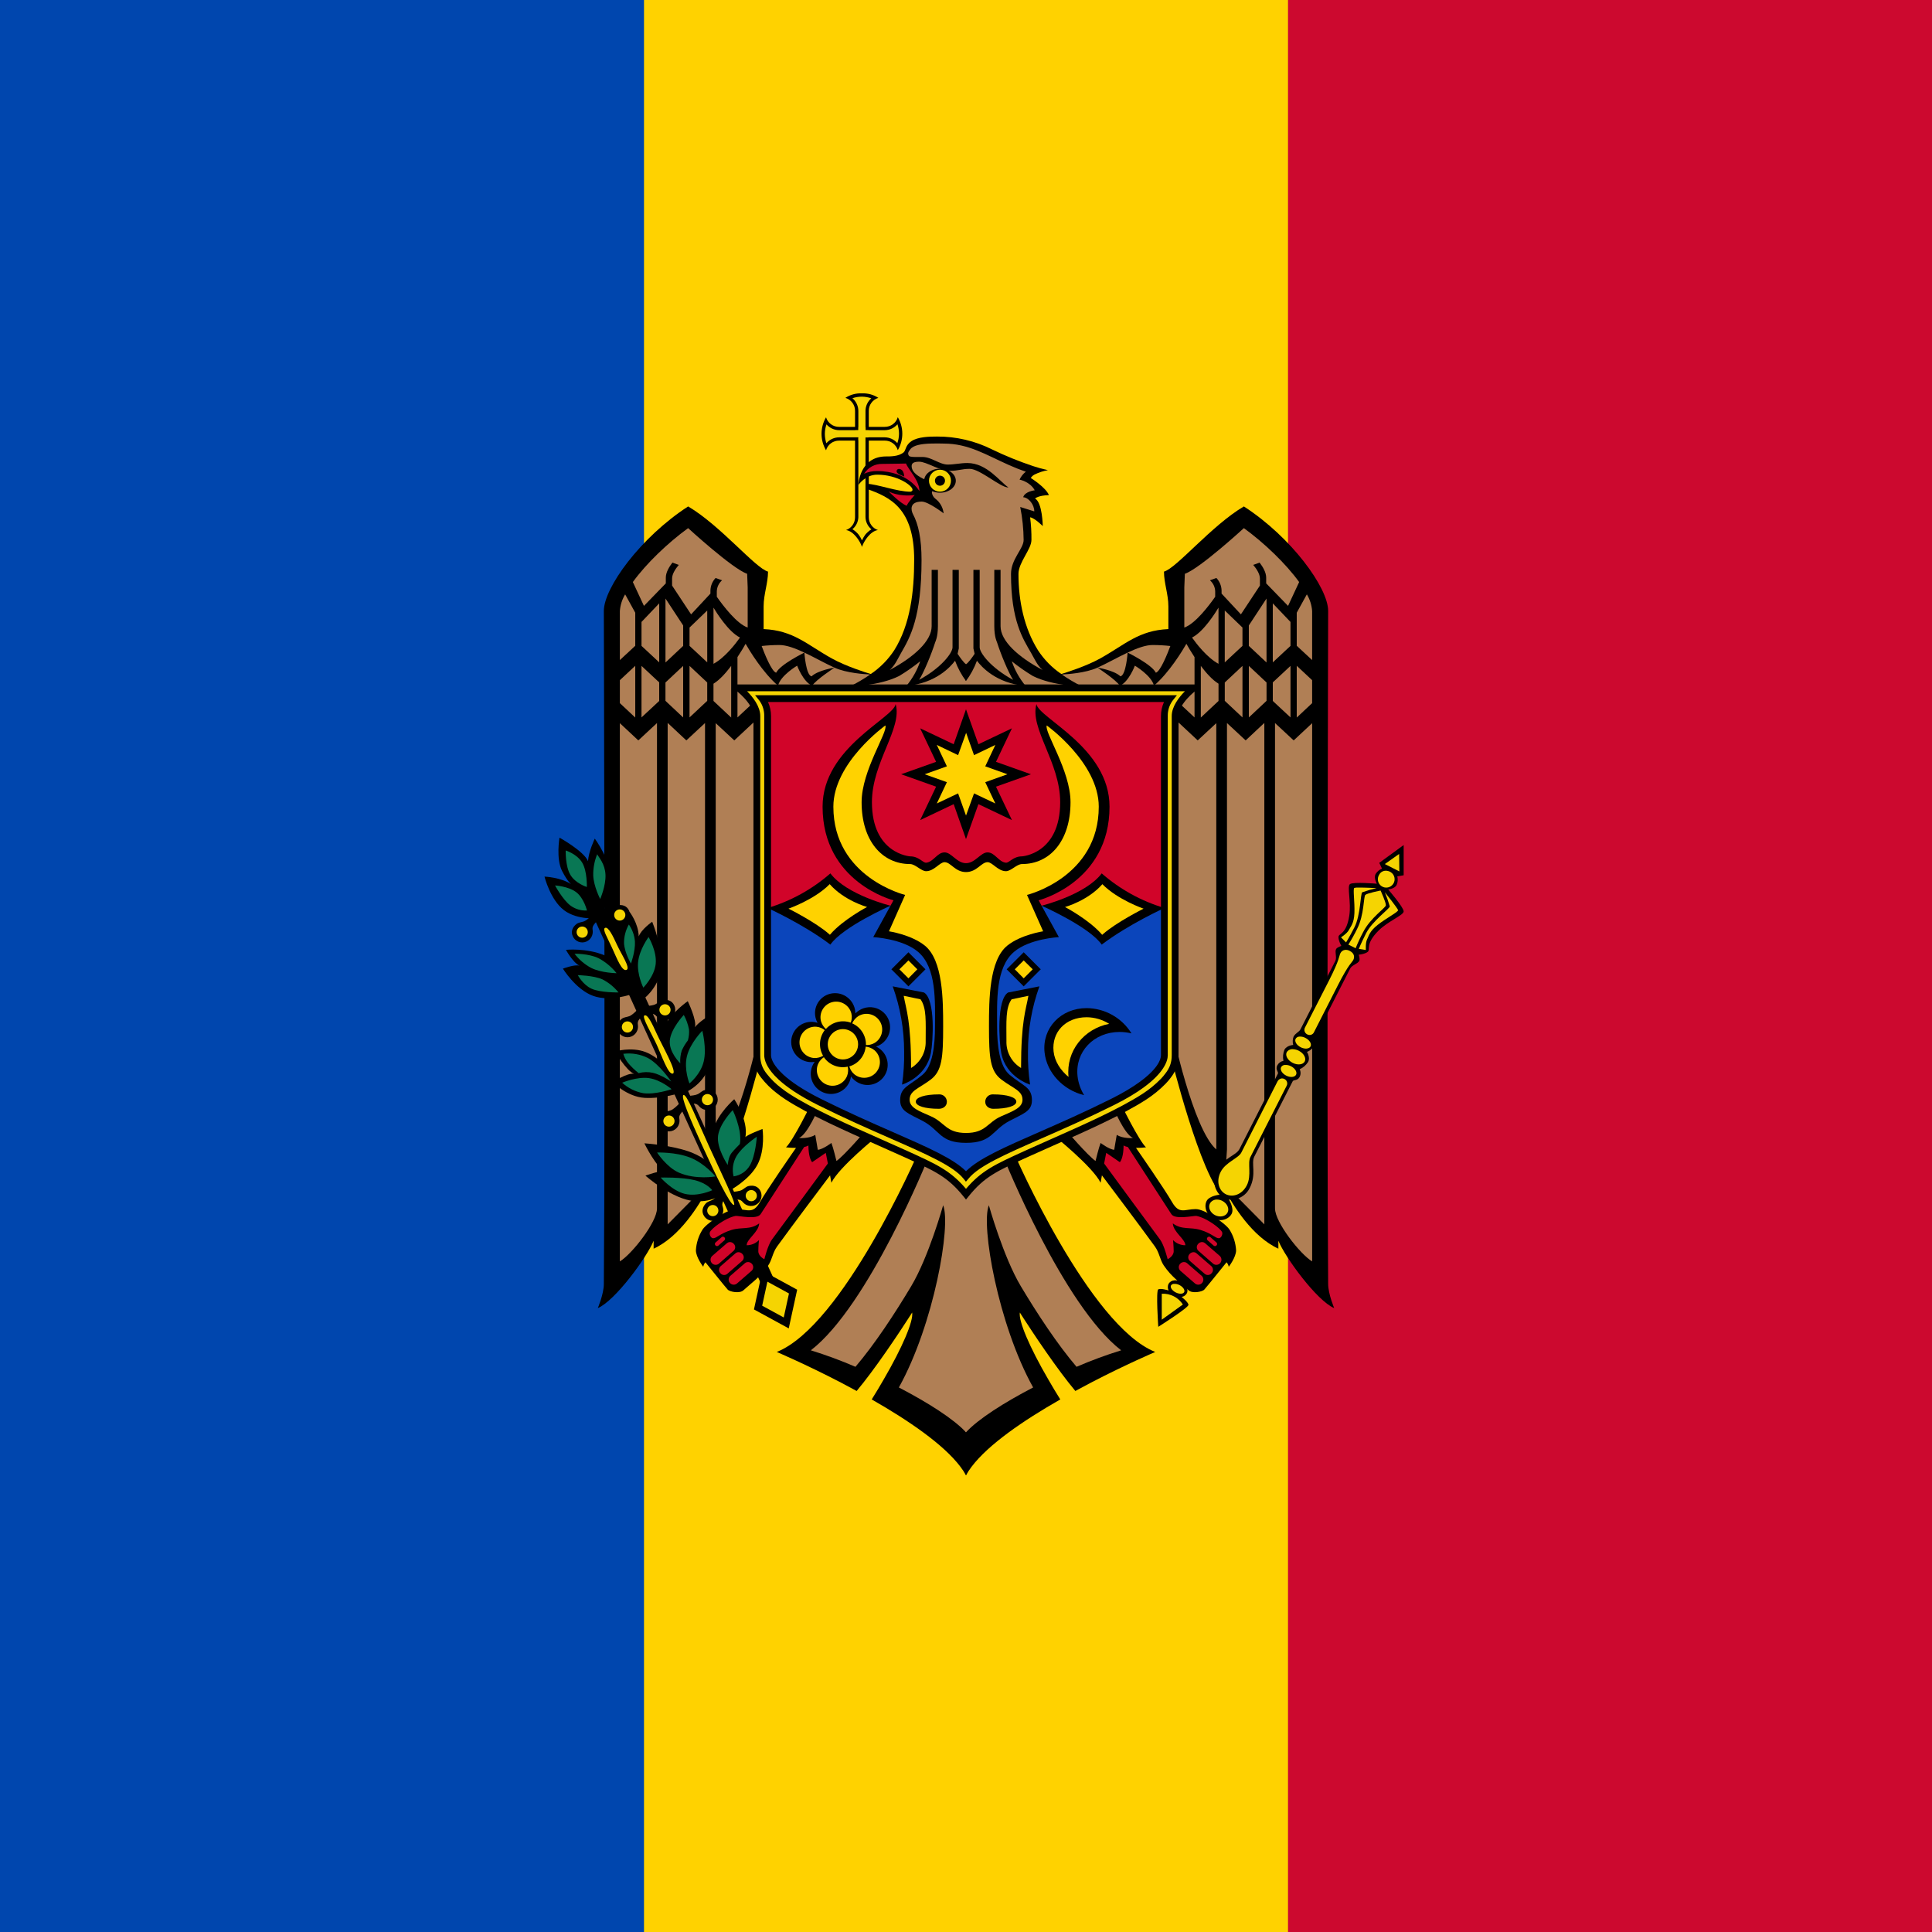 <?xml version="1.0" encoding="UTF-8" standalone="no"?>
<svg
   xmlns:dc="http://purl.org/dc/elements/1.1/"
   xmlns:cc="http://creativecommons.org/ns#"
   xmlns:rdf="http://www.w3.org/1999/02/22-rdf-syntax-ns#"
   xmlns:svg="http://www.w3.org/2000/svg"
   xmlns="http://www.w3.org/2000/svg"
   xmlns:sodipodi="http://sodipodi.sourceforge.net/DTD/sodipodi-0.dtd"
   xmlns:inkscape="http://www.inkscape.org/namespaces/inkscape"
   version="1.1"
   id="Layer_1"
   x="0px"
   y="0px"
   width="900"
   height="900"
   viewBox="0 0 900 900"
   xml:space="preserve"
   sodipodi:docname="Flag_of_Moldova.svg"
   inkscape:version="1.0.1 (3bc2e813f5, 2020-09-07)"><defs
   id="defs311" /><sodipodi:namedview
   pagecolor="#ffffff"
   bordercolor="#666666"
   borderopacity="1"
   objecttolerance="10"
   gridtolerance="10"
   guidetolerance="10"
   inkscape:pageopacity="0"
   inkscape:pageshadow="2"
   inkscape:window-width="1920"
   inkscape:window-height="1001"
   id="namedview309"
   showgrid="false"
   inkscape:zoom="0.74222222"
   inkscape:cx="564.40858"
   inkscape:cy="420.21074"
   inkscape:window-x="-9"
   inkscape:window-y="-9"
   inkscape:window-maximized="1"
   inkscape:current-layer="Layer_1"
   fit-margin-top="0"
   fit-margin-left="0"
   fit-margin-right="0"
   fit-margin-bottom="0" />
<g
   id="g8"
   transform="scale(0.5,1)">
	<rect
   style="fill:#cc092f"
   width="1800"
   height="900"
   id="rect2"
   x="0"
   y="0" />
	<rect
   style="fill:#ffd200"
   width="1200"
   height="900"
   id="rect4"
   x="0"
   y="0" />
	<rect
   style="fill:#0046ae"
   width="600"
   height="900"
   id="rect6"
   x="0"
   y="0" />
</g>
<g
   id="g306"
   transform="translate(-450)">
	<g
   id="g120">
		<path
   d="m 851.49,183.24 c -2.717,-0.123 -5.404,0.612 -7.68,2.1 2.695,0.795 4.534,3.283 4.506,6.092 v 7.423 h -7.422 c -2.793,0.029 -5.273,-1.784 -6.093,-4.454 -2.799,4.737 -2.799,10.621 0,15.358 0.796,-2.695 3.283,-4.535 6.093,-4.506 h 7.422 v 35.681 c 0.022,2.687 -1.664,5.093 -4.198,5.989 3.541,0.482 6.588,5.234 7.423,7.833 0.837,-2.593 3.884,-7.351 7.424,-7.833 -2.558,-0.873 -4.271,-3.286 -4.251,-5.989 v -35.683 h 7.424 c 2.794,-0.029 5.274,1.784 6.093,4.456 2.797,-4.738 2.797,-10.621 0,-15.359 -0.796,2.694 -3.284,4.533 -6.093,4.504 h -7.424 v -7.422 c -0.029,-2.794 1.784,-5.274 4.455,-6.093 -2.277,-1.487 -4.963,-2.221 -7.679,-2.098 v 0.001 z"
   id="path10" />
		<path
   style="fill:#f5d402"
   d="m 851.49,184.78 c -1.496,0.006 -2.981,0.248 -4.402,0.716 1.743,1.482 2.753,3.651 2.765,5.939 v 7.423 c -0.007,0.104 -0.024,0.207 -0.052,0.308 v 1.177 h -1.178 c -0.1,0.027 -0.203,0.045 -0.307,0.052 h -7.424 c -2.261,-0.015 -4.406,-1.004 -5.886,-2.713 -0.495,1.416 -0.754,2.903 -0.768,4.403 0.006,1.496 0.248,2.981 0.716,4.402 1.482,-1.742 3.651,-2.752 5.938,-2.763 h 8.959 c -0.01,0.154 -0.052,0.303 -0.052,0.459 v 0.768 c 0.028,0.1 0.045,0.203 0.052,0.307 v 35.681 c -0.074,2.172 -1.082,4.206 -2.765,5.58 1.105,0.689 2.091,1.554 2.918,2.561 0.603,0.831 1.117,1.723 1.536,2.661 0.419,-0.937 0.934,-1.829 1.536,-2.661 0.816,-0.983 1.784,-1.83 2.867,-2.509 -1.692,-1.389 -2.701,-3.443 -2.765,-5.631 V 203.772 h 1.229 c 0.1,-0.027 0.203,-0.044 0.307,-0.05 h 7.423 c 2.261,0.015 4.405,1.004 5.886,2.712 0.495,-1.416 0.755,-2.903 0.769,-4.402 -0.007,-1.496 -0.249,-2.981 -0.717,-4.402 -1.482,1.742 -3.651,2.752 -5.938,2.763 h -7.423 c -0.104,-0.007 -0.207,-0.024 -0.307,-0.052 h -1.178 v -1.177 c -0.028,-0.101 -0.045,-0.204 -0.052,-0.308 v -7.422 c 0.016,-2.261 1.004,-4.406 2.713,-5.887 -1.416,-0.494 -2.903,-0.753 -4.402,-0.768"
   id="path12" />
		<path
   d="m 944.409,313.987 c -4.337,-2.942 -8.044,-6.719 -10.904,-11.11 -6.372,-10.223 -9.061,-22.773 -9.061,-35.527 0,-5.391 6.04,-11.46 6.04,-15.82 0.04,-3.525 -0.165,-7.048 -0.614,-10.544 2.143,0.292 5.887,4.095 5.887,4.095 0,0 -0.129,-10.938 -3.585,-12.849 0,0 1.398,-1.438 6.451,-1.587 C 937.203,227.049 930.177,222.659 930.177,222.659 c 0.452,-0.704 1.09,-1.271 1.842,-1.638 1.943,-0.953 4.011,-1.625 6.142,-1.997 -2.336,-0.506 -4.643,-1.139 -6.91,-1.895 -6.54,-2.186 -12.935,-4.784 -19.146,-7.78 -7.942,-3.983 -16.712,-6.035 -25.596,-5.989 -3.575,5e-4 -8.84,0.099 -11.927,2.151 -2.825,1.875 -2.595,4.314 -3.584,5.17 -2.33,2.016 -6.321,1.945 -8.243,1.945 -12.44,0 -12.901,13.311 -12.901,13.311 0,0 3.181,-4.813 8.805,-4.813 9.351,0 16.433,5.094 16.433,7.013 0,0.777 -0.964,0.921 -1.023,0.921 -6.108,0 -15.326,-3.516 -20.223,-3.686 v 2.406 c 10.931,3.803 22.013,9.187 22.013,32.917 0,14.943 -1.789,30.19 -9.265,42.183 -2.882,4.391 -6.605,8.167 -10.955,11.11 l 44.385,8 z"
   id="path14" />
		<g
   id="eagle_half">
			<path
   d="m 900.022,303.988 -44.383,10 c -2.019,-0.61 -11.513,-3.56 -18.174,-7.269 -11.726,-6.532 -17.806,-13.031 -31.74,-13.669 v -10.598 c 0,-5.662 2.049,-10.763 2.049,-16.177 -5.874,-1.575 -22.178,-21.51 -37.218,-30.358 -22.13,14.334 -39.265,37.865 -39.265,48.686 0,0 0.665,232.51 0,313.51 0,4.668 -2.815,11.263 -2.815,11.263 8.079,-3.418 22.888,-23.68 26.006,-31.382 v 3.687 c 12.201,-5.564 21.135,-20.184 25.136,-27.747 0.071,1.093 0.257,3.838 0.257,3.838 10.9,-9.555 24.776,-66.038 24.776,-66.038 l 23.124,22.725 c 0,0 -8.363,16.976 -11.621,20.015 1.546,0.178 3.102,0.264 4.658,0.256 -1.522,2.188 -13.147,18.925 -16.791,25.238 -3.41,5.906 -5.816,3.277 -11.058,3.277 -4.347,0 -14.2,6.925 -15.818,9.727 -1.75,2.866 -2.77,6.119 -2.968,9.471 0,3.24 3.43,7.679 3.43,7.679 0.126,-0.785 0.482,-1.516 1.023,-2.099 0,0 9.013,11.228 10.341,12.695 1.034,1.143 5.645,1.886 7.27,0.411 4.066,-3.697 8.002,-6.282 11.621,-11.621 1.863,-2.751 2.005,-5.904 4.146,-8.858 7.162,-9.88 21.415,-28.799 24.675,-33.121 0.218,1.203 0.405,2.205 0.612,3.43 3.694,-7.457 21.451,-21.706 21.451,-21.706 l 18.578,8.55 c 0,0 -34.687,79.735 -65.476,91.995 0,0 13.395,5.691 29.845,14.232 2.4,1.246 4.871,2.584 7.372,3.943 2.071,-2.494 4.251,-5.265 6.399,-8.141 9.836,-13.16 19.455,-28.412 19.455,-28.412 0.67,3.961 -4.524,16.194 -13.31,31.281 -1.728,2.964 -3.53,6.064 -5.529,9.213 2.229,1.273 4.441,2.559 6.655,3.892 16.295,9.805 31.598,21.077 37.267,31.432 l 4,-10.009 -4,-10.009 v -349.957 l 2,-5 z"
   id="path16" />
			<g
   id="g46">
				<path
   style="fill:#b07f55"
   d="m 900.002,667.221 c -5.749,-6.236 -17.769,-13.855 -31.278,-20.886 16.334,-29.316 24.428,-75.655 20.63,-84.88 0,0 -6.705,24.033 -14.898,37.729 -7.586,12.684 -16.925,26.95 -25.954,37.526 -6.785,-2.932 -13.724,-5.495 -20.785,-7.68 27.058,-20.843 54.726,-89.742 54.726,-89.742 l -28.612,-13.26 c 0,0 -10.704,12.479 -14.18,14.796 0,0 -1.485,-6.206 -2.355,-8.396 0,0 -4.101,3.102 -6.346,3.176 0,0 -0.671,-4.212 -1.178,-6.964 -2.825,1.883 -7.525,1.485 -7.525,1.485 4.127,-1.954 9.01,-13.925 9.01,-13.925 l -27.322,-36.343 c 0,0 -9.597,46.116 -20.528,55.596 V 336.873 l 8.652,8.036 13.105,-12.235 v -9.317 l -11.621,10.852 v -28.105 c 1.751,-2.649 2.912,-4.626 3.788,-6.194 1.881,3.279 7.96,13.329 15.101,19.505 1.175,-4.778 8.908,-9.318 8.908,-9.318 0,0 2.771,7.508 7.012,9.368 1.492,-2.628 10.394,-8.446 10.394,-8.446 0,0 -7.616,1.157 -10.7,4.045 -2.649,-0.593 -3.328,-11.058 -3.328,-11.058 0,0 -11.207,5.459 -13.156,9.368 -2.137,-0.578 -5.464,-8.988 -6.759,-12.44 2.771,-0.309 5.557,-0.462 8.345,-0.46 3.196,0 7.285,1.514 11.569,3.532 4.707,2.216 9.631,5.022 14.028,7.014 5.632,2.55 14.153,3.068 16.637,3.174 -2.982,2.071 -6.113,3.919 -9.367,5.529 0,0 13.411,-0.124 22.832,-4.813 3.425,-2.066 6.708,-4.358 9.829,-6.86 -1.435,4.183 -3.621,8.069 -6.452,11.467 13.836,-1.171 20.726,-9.072 22.679,-11.723 1.244,3.385 2.968,6.575 5.119,9.47 h 5 v 340 z"
   id="path18" />
				<path
   style="fill:#b07f55"
   d="m 798.047,267.298 0.255,6.348 v 18.687 c -5.019,-1.727 -11.326,-9.973 -14.384,-14.334 v -2.56 c 0.067,-1.975 0.958,-3.831 2.457,-5.119 l -3.02,-1.074 c -1.484,1.568 -2.341,3.626 -2.406,5.784 v 1.485 l -9.009,9.676 -8.856,-13.413 v -3.276 c 0,-2.208 1.698,-4.67 3.123,-6.348 l -2.97,-1.075 c -1.499,1.942 -3.072,4.559 -3.072,7.013 v 2.661 c -2.083,2.156 -10.187,10.496 -10.187,10.496 0,0 -4.066,-8.737 -5.17,-11.109 6.205,-8.595 16.266,-18.219 25.749,-25.124 0,0 20.564,18.881 27.49,21.282 z"
   id="path20" />
				<path
   style="fill:#b07f55"
   d="M 745.927,285.421 V 300.832 l -7.167,6.654 V 284.603 c 0.205,-2.733 1.046,-5.381 2.456,-7.731 z"
   id="path22" />
				<path
   style="fill:#b07f55"
   d="m 768.247,291.359 v 9.522 l -8.241,7.731 v -29.794 z"
   id="path24" />
				<path
   style="fill:#b07f55"
   d="m 757.086,308.561 -8.243,-7.679 v -11.159 l 8.243,-8.652 z"
   id="path26" />
				<path
   style="fill:#b07f55"
   d="m 794.713,296.991 c -1.914,2.705 -6.927,9.321 -12.337,12.236 V 283.067 c 1.241,2.065 6.934,11.274 12.337,13.925 z"
   id="path28" />
				<path
   style="fill:#b07f55"
   d="m 779.456,284.397 v 24.163 l -8.243,-7.679 V 292.332 Z"
   id="path30" />
				<path
   style="fill:#b07f55"
   d="m 745.926,310.147 v 24.113 l -7.167,-6.707 V 316.853 Z"
   id="path32" />
				<path
   style="fill:#b07f55"
   d="m 757.08,317.878 v 8.651 L 748.836,334.207 v -24.009 z"
   id="path34" />
				<path
   style="fill:#b07f55"
   d="m 768.238,310.2 v 24.01 l -8.241,-7.731 v -8.549 z"
   id="path36" />
				<path
   style="fill:#b07f55"
   d="m 779.451,317.93 v 8.549 l -8.243,7.73 v -24.009 z"
   id="path38" />
				<path
   style="fill:#b07f55"
   d="m 790.61,334.26 -8.244,-7.731 v -8.036 c 2.843,-1.735 5.702,-4.924 8.243,-8.293 z"
   id="path40" />
				<path
   style="fill:#b07f55"
   d="m 769.725,344.908 8.703,-8.089 v 198.63 c 0,0 0.607,9.856 1.024,16.279 -3.87,3.912 -18.429,18.634 -18.429,18.634 V 336.766 Z"
   id="path42" />
				<path
   style="fill:#b07f55"
   d="m 756.053,562.94 c 0,6.385 -11.659,21.273 -17.303,24.675 V 336.875 l 8.6,8.036 8.703,-8.09 z"
   id="path44" />
			</g>
			<g
   id="g58">
				<path
   style="fill:#d10429"
   d="m 828.335,541.388 6.348,-4.352 c 0,0 0.423,2.1 0.972,4.967 -2.718,3.716 -18.331,25.024 -26.057,35.425 -1.921,2.584 -3.534,9.163 -3.534,9.163 0,0 -2.814,-1.331 -2.814,-3.736 0,-2.362 0.308,-5.171 0.308,-5.171 -1.511,1.539 -3.578,2.406 -5.735,2.406 0,-2.903 5.614,-6.052 5.836,-10.186 -4.281,3.174 -7.999,1.545 -12.951,3.072 -5.393,1.661 -6.895,3.927 -8.549,3.84 -0.974,-0.053 -1.856,-1.733 -1.484,-2.765 0.644,-1.787 7.314,-6.733 11.977,-7.627 1.117,-0.214 9.903,1.912 11.673,-0.819 7.292,-11.252 19.13,-29.518 20.272,-31.278 0.699,-0.132 1.373,-0.374 1.995,-0.719 0,0 -0.068,5.751 1.742,7.78 z"
   id="path48" />
				<path
   style="fill:#d10429"
   d="m 787.52,576.452 c 0.351,0.383 0.327,0.977 -0.053,1.33 l -2.866,2.508 c -0.411,0.321 -1.003,0.252 -1.33,-0.154 -0.352,-0.382 -0.329,-0.977 0.052,-1.331 l 2.866,-2.508 c 0.183,-0.16 0.425,-0.234 0.666,-0.204 0.258,0.034 0.495,0.162 0.666,0.359 z"
   id="path50" />
				<path
   style="fill:#d10429"
   d="m 791.871,579.472 c 0.849,0.895 0.811,2.308 -0.083,3.157 l -0.02,0.018 -6.962,6.091 c -1.057,0.785 -2.55,0.564 -3.334,-0.493 -0.699,-0.942 -0.61,-2.252 0.211,-3.089 l 6.962,-6.041 c 0.347,-0.293 0.776,-0.472 1.229,-0.513 0.766,-0.042 1.506,0.28 1.997,0.87 z"
   id="path52" />
				<path
   style="fill:#d10429"
   d="m 795.861,584.182 c 0.848,0.893 0.812,2.305 -0.081,3.154 l -0.022,0.02 -7.012,6.092 c -0.971,0.778 -2.389,0.622 -3.168,-0.349 l -0.007,-0.009 c -0.857,-0.921 -0.81,-2.36 0.104,-3.224 l 6.961,-6.041 c 0.328,-0.291 0.741,-0.471 1.178,-0.513 0.78,-0.044 1.537,0.277 2.047,0.87 h 6e-5 z"
   id="path54" />
				<path
   style="fill:#d10429"
   d="m 798.264,587.919 c 0.759,-0.064 1.501,0.241 1.997,0.819 0.856,0.921 0.811,2.36 -0.102,3.225 l -6.963,6.042 c -1.059,0.768 -2.541,0.532 -3.309,-0.528 -0.665,-0.917 -0.587,-2.177 0.186,-3.006 l 7.014,-6.091 c 0.331,-0.278 0.745,-0.44 1.177,-0.461 z"
   id="path56" />
			</g>
		</g>
		<g
   id="eagle_half-2">
			<path
   d="m 899.978,303.988 44.383,10 c 2.019,-0.61 11.513,-3.56 18.174,-7.269 11.726,-6.532 17.806,-13.031 31.74,-13.669 v -10.598 c 0,-5.662 -2.049,-10.763 -2.049,-16.177 5.874,-1.575 22.178,-21.51 37.218,-30.358 22.13,14.334 39.265,37.865 39.265,48.686 0,0 -0.665,232.51 0,313.51 0,4.668 2.815,11.263 2.815,11.263 -8.079,-3.418 -22.888,-23.68 -26.006,-31.382 v 3.687 c -12.201,-5.564 -21.135,-20.184 -25.136,-27.747 -0.071,1.093 -0.257,3.838 -0.257,3.838 -10.9,-9.555 -24.776,-66.038 -24.776,-66.038 l -23.124,22.725 c 0,0 8.363,16.976 11.621,20.015 -1.546,0.178 -3.102,0.264 -4.658,0.256 1.522,2.188 13.147,18.925 16.791,25.238 3.41,5.906 5.816,3.277 11.058,3.277 4.347,0 14.2,6.925 15.818,9.727 1.75,2.866 2.77,6.119 2.968,9.471 0,3.24 -3.43,7.679 -3.43,7.679 -0.126,-0.785 -0.482,-1.516 -1.023,-2.099 0,0 -9.013,11.228 -10.341,12.695 -1.034,1.143 -5.645,1.886 -7.27,0.411 -4.066,-3.697 -8.002,-6.282 -11.621,-11.621 -1.863,-2.751 -2.005,-5.904 -4.146,-8.858 -7.162,-9.88 -21.415,-28.799 -24.675,-33.121 -0.218,1.203 -0.405,2.205 -0.612,3.43 -3.694,-7.457 -21.451,-21.706 -21.451,-21.706 l -18.578,8.55 c 0,0 34.687,79.735 65.476,91.995 0,0 -13.395,5.691 -29.845,14.232 -2.4,1.246 -4.871,2.584 -7.372,3.943 -2.071,-2.494 -4.251,-5.265 -6.399,-8.141 -9.836,-13.16 -19.455,-28.412 -19.455,-28.412 -0.67,3.961 4.524,16.194 13.31,31.281 1.728,2.964 3.53,6.064 5.529,9.213 -2.229,1.273 -4.441,2.559 -6.655,3.892 -16.295,9.805 -31.598,21.077 -37.267,31.432 l -4,-10.009 4,-10.009 v -349.957 l -2,-5 z"
   id="path61" />
			<g
   id="g91">
				<path
   style="fill:#b07f55"
   d="m 899.998,667.221 c 5.749,-6.236 17.769,-13.855 31.278,-20.886 -16.334,-29.316 -24.428,-75.655 -20.63,-84.88 0,0 6.705,24.033 14.898,37.729 7.586,12.684 16.925,26.95 25.954,37.526 6.785,-2.932 13.724,-5.495 20.785,-7.68 -27.058,-20.843 -54.726,-89.742 -54.726,-89.742 l 28.612,-13.26 c 0,0 10.704,12.479 14.18,14.796 0,0 1.485,-6.206 2.355,-8.396 0,0 4.101,3.102 6.346,3.176 0,0 0.671,-4.212 1.178,-6.964 2.825,1.883 7.525,1.485 7.525,1.485 -4.127,-1.954 -9.01,-13.925 -9.01,-13.925 l 27.322,-36.343 c 0,0 9.597,46.116 20.528,55.596 V 336.873 l -8.652,8.036 -13.105,-12.235 v -9.317 l 11.621,10.852 v -28.105 c -1.751,-2.649 -2.912,-4.626 -3.788,-6.194 -1.881,3.279 -7.96,13.329 -15.101,19.505 -1.175,-4.778 -8.908,-9.318 -8.908,-9.318 0,0 -2.771,7.508 -7.012,9.368 -1.492,-2.628 -10.394,-8.446 -10.394,-8.446 0,0 7.616,1.157 10.7,4.045 2.649,-0.593 3.328,-11.058 3.328,-11.058 0,0 11.207,5.459 13.156,9.368 2.137,-0.578 5.464,-8.988 6.759,-12.44 -2.771,-0.309 -5.557,-0.462 -8.345,-0.46 -3.196,0 -7.285,1.514 -11.569,3.532 -4.707,2.216 -9.631,5.022 -14.028,7.014 -5.632,2.55 -14.153,3.068 -16.637,3.174 2.982,2.071 6.113,3.919 9.367,5.529 0,0 -13.411,-0.124 -22.832,-4.813 -3.425,-2.066 -6.708,-4.358 -9.829,-6.86 1.435,4.183 3.621,8.069 6.452,11.467 -13.836,-1.171 -20.726,-9.072 -22.679,-11.723 -1.244,3.385 -2.968,6.575 -5.119,9.47 h -5 v 340 z"
   id="path63" />
				<path
   style="fill:#b07f55"
   d="m 1001.953,267.298 -0.255,6.348 v 18.687 c 5.019,-1.727 11.326,-9.973 14.384,-14.334 v -2.56 c -0.067,-1.975 -0.959,-3.831 -2.457,-5.119 l 3.02,-1.074 c 1.484,1.568 2.341,3.626 2.406,5.784 v 1.485 l 9.009,9.676 8.856,-13.413 v -3.276 c 0,-2.208 -1.698,-4.67 -3.123,-6.348 l 2.97,-1.075 c 1.499,1.942 3.072,4.559 3.072,7.013 v 2.661 c 2.083,2.156 10.187,10.496 10.187,10.496 0,0 4.066,-8.737 5.17,-11.109 -6.205,-8.595 -16.266,-18.219 -25.749,-25.124 0,0 -20.564,18.881 -27.49,21.282 z"
   id="path65" />
				<path
   style="fill:#b07f55"
   d="M 1054.073,285.421 V 300.832 l 7.167,6.654 V 284.603 c -0.205,-2.733 -1.046,-5.381 -2.456,-7.731 z"
   id="path67" />
				<path
   style="fill:#b07f55"
   d="m 1031.753,291.359 v 9.522 l 8.241,7.731 v -29.794 z"
   id="path69" />
				<path
   style="fill:#b07f55"
   d="m 1042.914,308.561 8.243,-7.679 v -11.159 l -8.243,-8.652 z"
   id="path71" />
				<path
   style="fill:#b07f55"
   d="m 1005.287,296.991 c 1.914,2.705 6.927,9.321 12.337,12.236 V 283.067 c -1.241,2.065 -6.934,11.274 -12.337,13.925 z"
   id="path73" />
				<path
   style="fill:#b07f55"
   d="m 1020.544,284.397 v 24.163 l 8.243,-7.679 V 292.332 Z"
   id="path75" />
				<path
   style="fill:#b07f55"
   d="m 1054.074,310.147 v 24.113 l 7.167,-6.707 V 316.853 Z"
   id="path77" />
				<path
   style="fill:#b07f55"
   d="m 1042.92,317.878 v 8.651 l 8.244,7.678 v -24.009 z"
   id="path79" />
				<path
   style="fill:#b07f55"
   d="m 1031.762,310.2 v 24.01 l 8.241,-7.731 v -8.549 z"
   id="path81" />
				<path
   style="fill:#b07f55"
   d="m 1020.549,317.93 v 8.549 l 8.243,7.73 v -24.009 z"
   id="path83" />
				<path
   style="fill:#b07f55"
   d="m 1009.39,334.26 8.244,-7.731 v -8.036 c -2.843,-1.735 -5.702,-4.924 -8.243,-8.293 z"
   id="path85" />
				<path
   style="fill:#b07f55"
   d="m 1030.275,344.908 -8.703,-8.089 v 198.63 c 0,0 -0.607,9.856 -1.024,16.279 3.87,3.912 18.429,18.634 18.429,18.634 V 336.766 Z"
   id="path87" />
				<path
   style="fill:#b07f55"
   d="m 1043.947,562.94 c 0,6.385 11.659,21.273 17.303,24.675 V 336.875 l -8.6,8.036 -8.703,-8.09 z"
   id="path89" />
			</g>
			<g
   id="g103">
				<path
   style="fill:#d10429"
   d="m 971.665,541.388 -6.348,-4.352 c 0,0 -0.423,2.1 -0.972,4.967 2.718,3.716 18.331,25.024 26.057,35.425 1.921,2.584 3.534,9.163 3.534,9.163 0,0 2.814,-1.331 2.814,-3.736 0,-2.362 -0.308,-5.171 -0.308,-5.171 1.511,1.539 3.578,2.406 5.735,2.406 0,-2.903 -5.614,-6.052 -5.836,-10.186 4.281,3.174 7.999,1.545 12.951,3.072 5.393,1.661 6.895,3.927 8.549,3.84 0.974,-0.053 1.856,-1.733 1.484,-2.765 -0.644,-1.787 -7.314,-6.733 -11.977,-7.627 -1.117,-0.214 -9.903,1.912 -11.673,-0.819 -7.292,-11.252 -19.13,-29.518 -20.272,-31.278 -0.699,-0.132 -1.373,-0.374 -1.995,-0.719 0,0 0.068,5.751 -1.742,7.78 z"
   id="path93" />
				<path
   style="fill:#d10429"
   d="m 1012.48,576.452 c -0.351,0.383 -0.327,0.977 0.053,1.33 l 2.866,2.508 c 0.411,0.321 1.003,0.252 1.33,-0.154 0.352,-0.382 0.329,-0.977 -0.052,-1.331 l -2.866,-2.508 c -0.183,-0.16 -0.425,-0.234 -0.666,-0.204 -0.258,0.034 -0.495,0.162 -0.665,0.359 z"
   id="path95" />
				<path
   style="fill:#d10429"
   d="m 1008.129,579.472 c -0.849,0.895 -0.811,2.308 0.083,3.157 l 0.02,0.018 6.962,6.091 c 1.057,0.785 2.55,0.564 3.334,-0.493 0.699,-0.942 0.61,-2.252 -0.211,-3.089 l -6.962,-6.041 c -0.347,-0.293 -0.776,-0.472 -1.229,-0.513 -0.766,-0.042 -1.506,0.28 -1.997,0.87 z"
   id="path97" />
				<path
   style="fill:#d10429"
   d="m 1004.139,584.182 c -0.848,0.893 -0.812,2.305 0.081,3.154 l 0.022,0.02 7.012,6.092 c 0.971,0.778 2.389,0.622 3.168,-0.349 l 0.01,-0.009 c 0.857,-0.921 0.81,-2.36 -0.104,-3.224 l -6.961,-6.041 c -0.328,-0.291 -0.741,-0.471 -1.178,-0.513 -0.78,-0.044 -1.537,0.277 -2.047,0.87 v 0 z"
   id="path99" />
				<path
   style="fill:#d10429"
   d="m 1001.736,587.919 c -0.758,-0.064 -1.501,0.241 -1.997,0.819 -0.856,0.921 -0.811,2.36 0.102,3.225 l 6.963,6.042 c 1.059,0.768 2.541,0.532 3.309,-0.528 0.665,-0.917 0.587,-2.177 -0.186,-3.006 l -7.014,-6.091 c -0.331,-0.278 -0.745,-0.44 -1.177,-0.461 z"
   id="path101" />
			</g>
		</g>
		<path
   style="fill:#b07f55"
   d="m 889.734,206.637 c 11.458,0 19.517,5.224 30.359,10.033 2.841,1.26 5.45,2.281 7.779,3.071 -1.264,0.967 -2.267,2.235 -2.918,3.687 0,0 4.859,0.9 7.064,4.967 0,0 -4.62,0.524 -5.375,3.224 2.588,0.195 5.159,3.457 5.171,6.605 l -6.553,-2.049 c 1.008,5.058 1.54,10.2 1.587,15.358 0,4.086 -5.886,8.894 -5.886,15.819 0,21.734 5.475,30.088 9.369,36.807 1.523,2.629 2.761,5.654 5.324,7.935 C 924.437,306.121 916.099,298.655 916.099,291.72 v -26.262 h -2.918 V 291.72 c 0,5.029 1.228,7.372 1.228,7.372 1.761,5.564 5.321,14.152 7.526,17.61 -10.321,-5.578 -15.564,-12.563 -15.564,-15.153 V 265.457 h -2.918 v 36.603 l 0.563,2.508 c -1.251,1.88 -2.877,4.106 -3.993,4.863 -1.113,-0.756 -2.69,-2.986 -3.943,-4.863 l 0.564,-2.508 v -36.603 h -2.918 v 36.092 c 0,2.589 -5.243,9.575 -15.563,15.153 2.205,-3.459 5.764,-12.046 7.524,-17.61 0,0 1.229,-2.342 1.229,-7.372 v -26.262 h -2.918 V 291.72 c 0,6.927 -8.307,14.405 -19.505,20.374 2.537,-2.283 3.757,-5.321 5.272,-7.935 4.258,-7.348 9.522,-16.683 9.522,-43.258 0,-9.974 -1.475,-16.755 -4.044,-21.501 -0.781,-1.566 -1.833,-5.734 4.146,-5.734 3.097,0 10.188,5.478 10.188,5.478 -0.283,-2.729 -1.694,-5.216 -3.891,-6.86 -0.907,-0.714 -1.48,-1.77 -1.586,-2.919 0.411,-1.539 1.401,-2.859 2.763,-3.686 0.833,-0.378 -12.183,-2.646 -12.183,-8.549 0,-1.229 0.773,-2.048 3.479,-2.048 3.545,0 9.312,4.249 14.438,4.249 3.789,0 5.283,-0.922 9.163,-0.922 4.742,0 14.635,8.979 18.019,8.651 -3.783,-2.375 -9.894,-11.365 -19.145,-11.365 -3.211,0 -6.117,0.717 -9.114,0.717 -3.841,0 -7.623,-3.533 -11.774,-3.533 -2.782,0 -5.889,0.155 -6.349,-0.564 -0.805,-1.255 -0.08,-1.983 0.666,-3.02 1.409,-1.957 5.366,-2.525 9.267,-2.661 1.17,-0.041 2.338,-0.061 3.432,-0.051 1.091,0.011 2.099,0.053 2.971,0.053 z"
   id="path106" />
		<path
   style="fill:#cc092f"
   d="m 852.53,220.69 c 1.822,-2.942 5.075,-4.688 8.534,-4.581 2.556,0 10.992,-0.177 10.992,-0.177 1.124,2.921 6.249,7.802 6.249,12.878 0,0 -5.202,-9.377 -19.723,-9.377 -2.086,-0.032 -4.153,0.397 -6.054,1.256 z"
   id="path108" />
		<path
   style="fill:#d10429"
   d="m 876.14,230.6 c 0,0 -3.093,3.258 -3.765,4.997 -3.061,-1.16 -8.399,-6.661 -8.399,-6.661 0,0 4.525,2.642 12.163,1.664 z"
   id="path110" />
		<path
   d="m 871.24,221.97 c 0,0 -3.568,-1.144 -3.568,-2.342 0,-1.526 1.733,-1.526 2.769,-0.337 0.493,0.809 0.768,1.733 0.798,2.68 z"
   id="path112" />
		<ellipse
   cx="887.881"
   cy="223.927"
   rx="7.373"
   ry="5.596"
   id="ellipse114" />
		<circle
   style="fill:#f5d402"
   cx="887.873"
   cy="223.927"
   r="5.121"
   id="circle116" />
		<circle
   cx="887.875"
   cy="223.928"
   r="2.346"
   id="circle118" />
	</g>
	<g
   id="g246">
		<g
   id="g156">
			<polygon
   points="817.423,618.819 801.222,609.98 805.152,591.952 821.354,600.791 "
   id="polygon122" />
			<path
   d="m 729.677,418.73 -5.836,2.663 65.936,144.42 h 7.014 z m 77.762,170.32 -4.76,4.915 2.969,6.553 5.784,-2.662 z"
   id="path124" />
			<path
   d="m 750.167,532.6 c 0,0 5.554,11.472 9.775,13.045 -2.183,-0.595 -9.271,2.006 -9.271,2.006 0,0 12.499,11.165 23.1,11.898 8.99,0.619 13.355,-3.868 13.355,-3.868 l -1.801,-9.524 c -3.899,-4.359 -8.811,-7.693 -14.302,-9.707 -8.894,-3.098 -20.857,-3.848 -20.857,-3.848 z"
   id="path126" />
			<path
   d="m 792.037,512.05 c 0,0 -7.669,6.565 -9.768,14.169 -2.1,7.605 1.368,16.247 1.368,16.247 l 6.444,12.021 c 0,0 8.931,-4.753 12.73,-11.86 3.799,-7.108 2.406,-16.698 2.406,-16.698 0,0 -7.075,2.634 -7.975,3.8 1.493,-7.884 -5.206,-17.679 -5.206,-17.679 z"
   id="path128" />
			<path
   d="m 767.387,508.98 c 0,0 -8.722,2.948 -17.192,2.438 -8.068,-0.487 -14.777,-7.262 -14.777,-7.262 0,0 6.688,-4.526 9.989,-3.923 -3.631,-1.327 -8.896,-10.423 -8.896,-10.423 0,0 7.482,-2.261 14.116,0.24 6.634,2.503 12.419,9.77 12.419,9.77 l 4.342,9.16 z"
   id="path130" />
			<path
   d="m 770.387,466.38 c 0,0 4.362,9.032 3.328,12.171 1.353,-2.09 6.474,-5.345 6.474,-5.345 0,0 3.096,14.624 0.135,23.656 -2.96,9.031 -11.974,12.47 -11.974,12.47 l -9.943,-19.337 c 0,0 -1.48,-7.164 1.62,-12.837 3.101,-5.673 10.36,-10.779 10.36,-10.779 z"
   id="path132" />
			<path
   d="m 713.637,442.47 c 0,0 9.427,-0.99 18.051,2.583 7.21,2.993 9.42,8.433 9.42,8.433 l 3.551,9.52 c 0,0 -10.261,3.848 -18.368,0.906 -8.108,-2.945 -14.065,-12.68 -14.065,-12.68 0,0 5.666,-2.149 7.823,-1.343 -3.142,-1.39 -6.41,-7.419 -6.41,-7.419 v 10e-4 z"
   id="path134" />
			<path
   d="m 743.287,424.8 c 0,0 4.137,5.313 4.261,11.424 1.103,-3.249 6.268,-6.84 6.268,-6.84 0,0 5.312,12.855 4.146,21.982 -1.166,9.128 -8.809,14.527 -8.809,14.527 l -9.531,-18.092 c 0,0 -3.106,-7.415 -2.191,-13.167 0.916,-5.75 5.856,-9.836 5.856,-9.836 v 0.002 z"
   id="path136" />
			<path
   d="m 710.637,390.2 c 0,0 -1.709,9.854 1.199,15.53 2.598,5.065 4.252,6.176 4.252,6.176 -4.954,-3.269 -12.444,-3.551 -12.444,-3.551 0,0 2.666,10.721 9.037,15.612 6.371,4.891 16.195,3.748 16.195,3.748 0,0 6.46,-8.6 6.01,-17.865 -0.449,-9.265 -7.808,-19.197 -7.808,-19.197 0,0 -2.902,6.02 -3.158,10.514 -1.878,-4.633 -13.285,-10.966 -13.285,-10.966 z"
   id="path138" />
			<path
   d="m 787.637,555.27 0.265,3.537 c 5.875,0.055 6.75,-0.53 8.256,1.322 1.453,1.632 3.8,2.125 5.787,1.215 2.407,-1.114 3.468,-3.958 2.38,-6.376 -1.095,-2.399 -3.326,-2.92 -5.475,-2.496 -1.319,0.26 -2.187,1.313 -3.306,1.891 -2.128,1.102 -7.909,0.908 -7.909,0.908 z"
   id="path140" />
			<path
   d="m 787.127,552.57 2.859,2.095 c -3.067,5.014 -4.024,5.446 -3.251,7.705 0.614,2.097 -0.211,4.349 -2.035,5.553 -2.22,1.451 -5.193,0.845 -6.669,-1.358 -1.454,-2.2 -0.715,-4.366 0.783,-5.965 0.92,-0.982 2.27,-1.16 3.353,-1.803 2.062,-1.223 4.959,-6.228 4.959,-6.228 z"
   id="path142" />
			<path
   d="m 767.227,510.57 0.264,3.537 c 5.876,0.054 6.75,-0.53 8.256,1.321 1.453,1.631 3.8,2.124 5.787,1.215 2.408,-1.113 3.469,-3.957 2.379,-6.375 -1.095,-2.4 -3.325,-2.92 -5.474,-2.496 -1.32,0.261 -2.187,1.313 -3.305,1.891 -2.129,1.101 -7.909,0.908 -7.909,0.908 z"
   id="path144" />
			<path
   d="m 768.417,511.82 2.5,2.517 c -3.809,4.474 -4.824,4.753 -4.411,7.104 0.282,2.168 -0.884,4.265 -2.874,5.17 -2.418,1.088 -5.262,0.027 -6.376,-2.379 -1.095,-2.399 -0.028,-4.425 1.701,-5.771 1.061,-0.825 2.425,-0.793 3.593,-1.258 2.227,-0.887 5.867,-5.382 5.867,-5.382 z"
   id="path146" />
			<path
   d="m 747.447,468.72 0.265,3.537 c 5.876,0.054 6.75,-0.53 8.257,1.323 1.455,1.63 3.801,2.122 5.788,1.213 2.406,-1.115 3.467,-3.959 2.379,-6.377 -1.097,-2.399 -3.326,-2.919 -5.476,-2.495 -1.32,0.261 -2.187,1.313 -3.306,1.891 -2.128,1.102 -7.908,0.907 -7.908,0.907 z"
   id="path148" />
			<path
   d="m 749.077,467.98 2.499,2.516 c -3.809,4.475 -4.822,4.754 -4.411,7.105 0.281,2.167 -0.884,4.264 -2.873,5.169 -2.418,1.087 -5.261,0.027 -6.376,-2.379 -1.094,-2.4 -0.027,-4.426 1.701,-5.771 1.061,-0.827 2.424,-0.793 3.594,-1.26 2.227,-0.887 5.866,-5.38 5.866,-5.38 z"
   id="path150" />
			<path
   d="m 726.377,424.54 0.264,3.536 c 5.876,0.055 6.751,-0.53 8.256,1.321 1.454,1.631 3.801,2.125 5.788,1.217 2.407,-1.115 3.468,-3.958 2.38,-6.377 -1.095,-2.4 -3.326,-2.921 -5.476,-2.496 -1.318,0.261 -2.186,1.314 -3.305,1.891 -2.128,1.101 -7.909,0.908 -7.909,0.908 h 0.002 z"
   id="path152" />
			<path
   d="m 728.007,423.8 2.498,2.517 c -3.808,4.475 -4.823,4.753 -4.41,7.105 0.281,2.167 -0.884,4.264 -2.873,5.169 -2.418,1.089 -5.261,0.028 -6.375,-2.379 -1.096,-2.399 -0.028,-4.427 1.699,-5.771 1.062,-0.825 2.425,-0.793 3.594,-1.26 2.226,-0.886 5.866,-5.38 5.866,-5.38 z"
   id="path154" />
		</g>
		<g
   id="g182">
			<polygon
   style="fill:#f5d402"
   points="815.097,613.727 805.048,608.245 807.486,597.062 817.535,602.544 "
   id="polygon158" />
			<path
   style="fill:#f5d402"
   d="m 763.497,500.09 c -2.106,0.874 -5.23,-8.295 -7.524,-13.318 -2.353,-5.155 -7.131,-13.1 -5.774,-13.72 1.489,-0.68 3.451,3.492 5.859,8.767 2.408,5.273 9.412,17.449 7.439,18.269 z"
   id="path160" />
			<path
   style="fill:#f5d402"
   d="m 741.867,451.8 c -2.105,0.877 -4.41,-5.127 -6.703,-10.151 -2.353,-5.154 -4.645,-8.795 -3.288,-9.415 1.49,-0.68 3.69,3.837 5.616,8.055 1.866,4.088 6.348,10.69 4.374,11.512 z"
   id="path162" />
			<path
   style="fill:#f5d402"
   d="m 791.907,561.29 c -1.653,0.442 -8.869,-14.662 -14.703,-27.442 -5.833,-12.779 -10.177,-23.119 -8.82,-23.736 1.49,-0.681 6.213,11.391 12.049,24.172 5.835,12.781 12.713,26.673 11.475,27.006 z"
   id="path164" />
			<circle
   style="fill:#f5d402"
   cx="799.972"
   cy="556.984"
   r="2.606"
   id="circle166" />
			<circle
   style="fill:#f5d402"
   cx="782.047"
   cy="563.933"
   r="2.606"
   id="circle168" />
			<circle
   style="fill:#f5d402"
   cx="779.554"
   cy="512.25"
   r="2.606"
   id="circle170" />
			<circle
   style="fill:#f5d402"
   cx="761.621"
   cy="522.24"
   r="2.606"
   id="circle172" />
			<circle
   style="fill:#f5d402"
   cx="759.778"
   cy="470.414"
   r="2.606"
   id="circle174" />
			<circle
   style="fill:#f5d402"
   cx="742.279"
   cy="478.402"
   r="2.606"
   id="circle176" />
			<circle
   style="fill:#f5d402"
   cx="738.708"
   cy="426.239"
   r="2.606"
   id="circle178" />
			<circle
   style="fill:#f5d402"
   cx="721.212"
   cy="434.223"
   r="2.606"
   id="circle180" />
		</g>
		<g
   id="g214">
			<path
   style="fill:#097754"
   d="m 713.537,396.19 c 0,0 -0.255,7.201 2.127,11.285 2.383,4.086 7.704,5.715 7.704,5.715 0,0 0.254,-7.199 -2.128,-11.283 -2.383,-4.086 -7.703,-5.717 -7.703,-5.717 z"
   id="path184" />
			<path
   style="fill:#097754"
   d="m 708.557,412.48 c 0,0 6.255,0.368 9.868,3.136 3.61,2.768 5.009,8.535 5.009,8.535 -2.78,0.146 -5.523,-0.684 -7.756,-2.347 -3.611,-2.769 -7.121,-9.324 -7.121,-9.324 z"
   id="path186" />
			<path
   style="fill:#097754"
   d="m 728.187,397.94 c -1.277,3.146 -1.903,6.518 -1.84,9.912 0.239,5.143 3.24,10.937 3.24,10.937 0,0 2.713,-6.174 2.474,-11.318 C 731.823,402.328 728.914,399.396 728.187,397.94 Z"
   id="path188" />
			<path
   style="fill:#097754"
   d="m 717.657,444.3 c 2.088,2.749 4.749,5.01 7.799,6.626 4.728,2.337 11.773,2.424 11.773,2.424 -2.265,-2.823 -5.067,-5.168 -8.245,-6.9 -4.728,-2.337 -11.327,-2.152 -11.327,-2.152 z"
   id="path190" />
			<path
   style="fill:#097754"
   d="m 719.177,454.26 c 0,0 2.257,4.421 6.384,6.316 4.129,1.896 12.574,1.74 12.574,1.74 -2.018,-2.491 -4.526,-4.542 -7.368,-6.027 -4.128,-1.897 -11.591,-2.029 -11.591,-2.029 h 10e-4 z"
   id="path192" />
			<path
   style="fill:#097754"
   d="m 742.947,430.68 c -1.504,2.639 -2.28,5.629 -2.251,8.666 0.245,4.545 3.227,9.511 3.227,9.511 0,0 2.097,-5.693 1.852,-10.237 -0.209,-2.853 -1.187,-5.597 -2.829,-7.94 z"
   id="path194" />
			<path
   style="fill:#097754"
   d="m 752.137,436.51 c 0,0 -4.269,5.73 -4.882,11.621 -0.613,5.89 2.428,11.942 2.428,11.942 0,0 5.157,-5.178 5.77,-11.068 0.613,-5.892 -3.316,-12.493 -3.316,-12.493 z"
   id="path196" />
			<path
   style="fill:#097754"
   d="m 740.367,490.91 c 0.47,1.593 1.251,3.077 2.297,4.367 1.457,1.698 3.077,3.249 4.836,4.632 2.161,-0.579 4.429,-0.632 6.615,-0.155 3.665,0.795 8.54,4.06 8.54,4.06 0,0 -5.247,-7.831 -10.695,-10.876 -3.568,-1.837 -7.611,-2.545 -11.591,-2.029 z"
   id="path198" />
			<path
   style="fill:#097754"
   d="m 739.827,504.37 c 0,0 6.793,-2.902 12.387,-2.153 5.595,0.749 10.639,5.171 10.639,5.171 0,0 -7.561,2.616 -13.155,1.868 -3.686,-0.663 -7.109,-2.357 -9.872,-4.886 h 10e-4 z"
   id="path200" />
			<path
   style="fill:#097754"
   d="m 768.537,472.79 c 0,0 -6.007,6.364 -6.511,11.887 -0.503,5.522 4.871,10.669 4.871,10.669 -0.142,-1.982 0.082,-3.973 0.661,-5.874 0.766,-1.719 1.737,-3.338 2.893,-4.822 0.476,-1.663 0.65,-3.398 0.514,-5.123 -0.46,-2.357 -1.278,-4.629 -2.428,-6.737 z"
   id="path202" />
			<path
   style="fill:#097754"
   d="m 777.157,480.16 c 0,0 -5.662,5.729 -7.158,11.864 -1.497,6.135 1.17,12.676 1.17,12.676 0,0 5.149,-4.062 6.646,-10.196 1.497,-6.135 -0.659,-14.344 -0.659,-14.344 h 10e-4 z"
   id="path204" />
			<path
   style="fill:#097754"
   d="m 791.337,517.14 c 1.478,3.131 2.558,6.434 3.215,9.833 0.652,4.477 0.048,6.027 0.048,6.027 0,0 -2.652,2.607 -3.841,4.14 -1.528,1.97 -1.752,5.576 -1.752,5.576 0,0 -5.325,-7.916 -4.504,-13.703 0.82,-5.786 6.834,-11.874 6.834,-11.874 z"
   id="path206" />
			<path
   style="fill:#097754"
   d="m 802.557,529.53 c 0,0 -6.818,4.503 -9.523,9.123 -1.61,2.836 -2.076,6.18 -1.304,9.349 3.156,-0.449 5.939,-2.305 7.566,-5.046 2.706,-4.618 3.26,-13.427 3.26,-13.427 z"
   id="path208" />
			<path
   style="fill:#097754"
   d="m 757.757,548.55 c 0,0 9.826,-0.268 15.832,1.209 6.006,1.475 8.192,4.695 8.192,4.695 0,0 -6.753,3.162 -12.759,1.686 -6.006,-1.475 -11.266,-7.591 -11.266,-7.591 z"
   id="path210" />
			<path
   style="fill:#097754"
   d="m 756.097,536.89 c 0,0 4.433,6.873 10.164,9.367 7.898,3.435 17.043,1.77 17.043,1.77 0,0 -4.968,-6.089 -11.804,-8.777 -6.838,-2.687 -15.403,-2.359 -15.403,-2.359 z"
   id="path212" />
		</g>
		<path
   d="m 1092.517,401.944 1.281,2.712 c -1.273,0.478 -2.341,1.382 -3.022,2.559 -0.94,1.847 0.615,4.455 0.615,4.455 0,0 -10.804,-0.943 -12.491,0.154 -1.528,0.99 0.647,8.474 -0.359,14.795 -1.402,8.81 -4.875,8.07 -5.017,9.777 -0.138,1.659 1.331,4.249 1.331,4.249 0,0 -2.026,0.638 -2.458,1.485 -0.695,1.362 0.484,3.875 -0.358,5.528 -4.7,9.223 -11.64,22.836 -16.228,31.843 -0.641,1.257 -2.363,1.737 -3.226,3.43 -0.454,1.232 -0.508,2.575 -0.153,3.839 0,0 -3.041,0.182 -4.096,2.253 -0.664,1.639 -0.825,3.439 -0.461,5.17 -1.229,0.219 -2.288,0.994 -2.868,2.099 -1.009,1.981 0.7,3.02 0.259,3.891 -6.169,12.102 -13.434,26.368 -17.867,35.068 -1.631,3.199 -7.338,3.84 -10.65,10.341 -1.895,3.578 -1.342,7.96 1.382,10.955 0,0 -4.772,0.432 -6.04,2.919 -1.292,2.535 -0.27,6.384 3.174,8.139 3.444,1.754 7.207,0.334 8.5,-2.201 1.267,-2.487 -1.281,-6.604 -1.281,-6.604 4.032,0.407 7.891,-1.737 9.675,-5.376 3.313,-6.501 0.52,-11.441 2.15,-14.641 4.434,-8.7 11.7,-22.965 17.867,-35.068 0.445,-0.871 2.267,-0.117 3.276,-2.098 0.554,-1.112 0.554,-2.42 0,-3.532 1.625,-0.728 2.997,-1.922 3.943,-3.431 1.056,-2.071 -0.563,-4.658 -0.563,-4.658 1.233,-0.441 2.291,-1.266 3.02,-2.354 0.862,-1.693 0.228,-3.35 0.869,-4.609 4.59,-9.006 11.531,-22.62 16.229,-31.841 0.843,-1.655 3.555,-2.221 4.249,-3.585 0.432,-0.846 -0.255,-2.866 -0.255,-2.866 0,0 2.988,-0.296 4.248,-1.383 1.298,-1.118 -1.337,-3.516 4.967,-9.829 4.522,-4.528 11.817,-7.192 11.722,-9.01 -0.105,-2.01 -7.218,-10.187 -7.218,-10.187 0,0 3.001,-0.253 3.942,-2.098 0.553,-1.258 0.662,-2.666 0.308,-3.994 l 2.968,-0.512 5e-4,-14.078 z m -98.136,196.074 c -0.49,0.983 -0.49,2.138 0,3.121 0,0 -3.583,-1.12 -4.812,-0.512 -1.158,0.573 0,17.458 0,17.458 0,0 14.295,-9.018 14.077,-10.29 -0.23,-1.352 -3.225,-3.635 -3.225,-3.635 1.073,-0.165 2.004,-0.83 2.509,-1.791 0.47,-0.925 0.533,-3.568 -2.714,-5.223 -0.968,-0.538 -2.07,-0.786 -3.175,-0.716 -1.091,0.07 -2.081,0.661 -2.661,1.588 z"
   id="path216" />
		<g
   id="g244">
			<path
   style="fill:#f5d402"
   d="m 1095.117,402.51 6.757,3.431 -0.101,-8.14 z"
   id="path218" />
			<path
   style="fill:#f5d402"
   d="m 1092.507,407.425 c -1.191,1.799 -0.699,4.222 1.1,5.413 1.798,1.191 4.222,0.699 5.413,-1.1 1.191,-1.799 0.699,-4.222 -1.1,-5.413 -0.128,-0.085 -0.26,-0.161 -0.397,-0.23 -0.678,-0.351 -1.439,-0.511 -2.201,-0.461 -1.19,0.054 -2.262,0.737 -2.816,1.792 z"
   id="path220" />
			<path
   style="fill:#f5d402"
   d="m 1080.887,413.62 c -0.711,0.46 0.256,6.545 0.051,11.722 -0.194,4.882 -1.756,6.257 -2.611,7.935 -0.789,1.549 -3.634,3.379 -3.634,3.379 l 2.354,2.355 c 0,0 1.532,-2.386 3.942,-7.118 2.843,-5.579 2.751,-15.688 3.585,-16.227 2.182,-0.768 4.403,-1.417 6.655,-1.946 -10e-4,0 -5.442,-0.294 -8.447,-0.254 -0.636,-0.039 -1.274,0.013 -1.895,0.155 z"
   id="path222" />
			<path
   style="fill:#f5d402"
   d="m 1081.507,441.725 c 1.041,-2.587 2.22,-5.116 3.533,-7.577 3.311,-6.499 10.379,-11.213 10.544,-12.389 0.172,-1.212 -2.457,-6.91 -2.457,-6.91 0,0 -6.236,1.196 -7.117,2.048 -0.852,0.823 -0.476,9.267 -3.788,15.767 -1.23,2.53 -2.597,4.991 -4.094,7.372 z"
   id="path224" />
			<path
   style="fill:#f5d402"
   d="m 1097.427,422.22 c 0.052,0.989 -8.163,6.861 -11.007,12.439 -2.41,4.731 -3.43,7.373 -3.43,7.373 l 3.277,0.512 c 0,0 -0.226,-3.367 0.563,-4.915 0.854,-1.677 1.079,-3.731 4.915,-6.757 4.068,-3.209 9.567,-6.014 9.522,-6.861 -0.041,-0.782 -6.144,-8.344 -6.144,-8.344 0.882,2.143 1.651,4.33 2.304,6.553 z"
   id="path226" />
			<path
   style="fill:#f5d402"
   d="m 1073.367,458.72 c 4.936,-9.688 6.444,-10.348 7.065,-11.569 0.669,-1.312 0.509,-3.078 -1.689,-4.199 -0.655,-0.363 -1.403,-0.523 -2.15,-0.459 -0.958,0.114 -1.79,0.713 -2.202,1.586 -0.622,1.222 -0.285,2.855 -5.223,12.544 l -11.212,21.961 c -0.645,1.115 -0.264,2.541 0.851,3.185 0,3e-5 0,3e-5 0,3e-5 v 0 c 0.056,0.033 0.114,0.063 0.173,0.091 1.079,0.604 2.443,0.219 3.047,-0.86 0.048,-0.086 0.091,-0.176 0.127,-0.267 z"
   id="path228" />
			<path
   style="fill:#f5d402"
   d="m 1053.557,483.908 c -0.611,1.201 0.436,2.964 2.355,3.943 1.919,0.976 3.996,0.791 4.607,-0.41 0.611,-1.2 -0.486,-2.964 -2.406,-3.943 -0.847,-0.456 -1.804,-0.668 -2.764,-0.613 -0.735,0.005 -1.414,0.393 -1.792,1.023 z"
   id="path230" />
			<path
   style="fill:#f5d402"
   d="m 1049.407,490.153 c -0.792,1.553 0.443,3.783 2.765,4.968 2.322,1.183 4.84,0.886 5.631,-0.667 0.792,-1.554 -0.444,-3.782 -2.765,-4.967 -0.793,-0.417 -1.665,-0.661 -2.559,-0.716 -1.206,-0.178 -2.405,0.362 -3.071,1.382 z"
   id="path232" />
			<path
   style="fill:#f5d402"
   d="m 1046.797,497.117 c -0.611,1.199 0.437,2.963 2.355,3.941 1.919,0.978 3.995,0.791 4.608,-0.409 0.611,-1.2 -0.437,-2.964 -2.355,-3.942 -0.865,-0.457 -1.839,-0.67 -2.816,-0.615 -0.735,0.006 -1.415,0.394 -1.792,1.025 z"
   id="path234" />
			<path
   style="fill:#f5d402"
   d="m 1045.107,503.772 c 0,0 -12.448,24.5 -16.84,33.121 -1.404,2.754 -7.312,4.47 -9.625,9.011 -2.33,4.568 -0.686,8.844 2.354,10.392 3.039,1.549 7.502,0.423 9.83,-4.146 2.313,-4.54 0.235,-10.353 1.637,-13.106 4.393,-8.624 16.843,-33.122 16.843,-33.122 0.663,-1.083 0.322,-2.498 -0.76,-3.161 -0.069,-0.042 -0.14,-0.081 -0.212,-0.115 -0.439,-0.233 -0.94,-0.323 -1.433,-0.256 -0.779,0.159 -1.44,0.669 -1.793,1.381 z"
   id="path236" />
			<path
   style="fill:#f5d402"
   d="m 1013.617,560.646 c -0.933,1.83 0.134,4.269 2.405,5.426 2.272,1.158 4.904,0.601 5.837,-1.228 0.933,-1.83 -0.186,-4.27 -2.457,-5.427 -0.788,-0.417 -1.669,-0.628 -2.56,-0.614 -1.332,-0.025 -2.57,0.682 -3.225,1.843 z"
   id="path238" />
			<path
   style="fill:#f5d402"
   d="m 997.034,598.069 c -0.603,-0.054 -1.189,0.22 -1.535,0.717 -0.477,0.935 0.508,2.413 2.201,3.276 1.693,0.862 3.464,0.782 3.942,-0.154 0.477,-0.937 -0.51,-2.414 -2.201,-3.276 -0.742,-0.387 -1.57,-0.581 -2.407,-0.564 z"
   id="path240" />
			<path
   style="fill:#f5d402"
   d="m 991.198,602.675 v 12.082 l 9.83,-7.065 c -2.137,-3.318 -5.89,-5.234 -9.83,-5.018 z"
   id="path242" />
		</g>
	</g>
	<g
   id="g304">
		<path
   style="fill:#f5d402"
   d="m 997.42,333.597 c 0,-6.626 8.703,-13.157 8.703,-13.157 H 793.877 c 0,0 8.703,6.53 8.703,13.157 v 157.986 c -0.076,3.471 1.106,6.853 3.328,9.521 2.041,2.853 6.39,6.795 10.903,9.727 13.94,9.053 37.246,18.599 54.88,26.621 14.694,6.684 20.671,9.381 28.309,18.839 7.639,-9.458 13.667,-12.154 28.361,-18.839 17.631,-8.021 40.938,-17.568 54.879,-26.621 4.515,-2.932 8.864,-6.873 10.904,-9.727 2.206,-2.674 3.369,-6.056 3.276,-9.521 z"
   id="path248" />
		<path
   style="fill:#d10429"
   d="m 807.597,422.981 v -89.385 c 0.048,-2.918 -0.85,-5.774 -2.56,-8.139 h 189.928 c -1.71,2.366 -2.608,5.221 -2.56,8.139 l 0.054,89.385 -92.43,28 z"
   id="path250" />
		<path
   style="fill:#0b45bb"
   d="M 992.458,422.981 935.224,421.906 h -70.393 l -57.234,1.075 v 68.601 c 0,3.448 3.578,11.525 24.215,21.807 34.111,16.998 60.33,24.934 68.189,34.607 7.858,-9.673 34.077,-17.61 68.189,-34.607 20.636,-10.282 24.214,-18.359 24.214,-21.807 z"
   id="path252" />
		<g
   id="g274">
			<path
   d="m 933.84,419.401 c 0,0 33.019,-8.326 33.019,-43.617 0,-27.563 -33.103,-41.237 -34.044,-47.814 -3.235,11.381 11.058,27.1 11.058,45.715 0,24.086 -17.764,25.239 -17.764,25.239 -4.157,0 -5.841,2.968 -7.475,2.968 -3.497,-0.365 -5.143,-4.813 -8.601,-4.813 -3.247,0 -5.74,5.017 -10.033,5.017 -4.292,0 -6.735,-5.017 -9.983,-5.017 -3.456,0 -5.103,4.448 -8.6,4.813 -1.634,0 -3.319,-2.968 -7.476,-2.968 0,0 -17.763,-1.153 -17.763,-25.239 0,-18.615 14.295,-34.336 11.058,-45.715 -0.938,6.577 -34.041,20.25 -34.041,47.814 0,35.291 33.019,43.617 33.019,43.617 l -9.42,17.149 c 0,0 13.645,0.683 20.887,6.861 8.733,7.448 7.883,23.229 7.883,34.709 0,9.045 -1.143,18.59 -5.784,22.524 -6.232,5.284 -10.445,5.675 -10.445,11.878 0,5.174 3.977,6.211 10.445,9.625 8.287,4.373 7.901,10.238 20.22,10.238 12.321,0 11.985,-5.864 20.273,-10.238 6.468,-3.414 10.444,-4.451 10.444,-9.625 0,-6.203 -4.214,-6.594 -10.444,-11.878 -4.641,-3.936 -5.784,-13.48 -5.784,-22.524 0,-11.48 -0.849,-27.261 7.883,-34.709 7.243,-6.177 20.886,-6.861 20.887,-6.861 z"
   id="path254" />
			<path
   d="m 899.997,330.42 -5.735,16.281 -15.614,-7.424 7.423,15.615 -16.279,5.784 16.279,5.785 -7.423,15.563 15.614,-7.423 5.735,16.279 5.785,-16.279 15.614,7.423 -7.422,-15.563 16.279,-5.785 -16.279,-5.784 7.422,-15.615 -15.614,7.424 z"
   id="path256" />
			<path
   d="m 864.827,421.91 c 0,0 -20.387,-4.984 -28.002,-15.051 -8.476,7.407 -18.445,12.907 -29.232,16.126 0,0 16.607,7.498 29.232,17.048 5.817,-8.336 28.002,-18.123 28.002,-18.123 z"
   id="path258" />
			<path
   d="m 935.217,421.91 c 0,0 22.186,9.786 28.004,18.123 12.623,-9.55 29.229,-17.048 29.229,-17.048 -10.785,-3.22 -20.753,-8.719 -29.229,-16.126 -7.615,10.066 -28.004,15.051 -28.004,15.051 z"
   id="path260" />
			<path
   d="m 873.177,443.61 -7.935,7.934 7.935,7.935 7.935,-7.935 z"
   id="path262" />
			<path
   d="m 926.877,443.61 -7.934,7.934 7.934,7.935 7.935,-7.935 z"
   id="path264" />
			<path
   d="m 871.18,489.94 c 0.093,5.12 -0.232,10.24 -0.972,15.307 0,0 11.186,-3.293 13.414,-14.641 1.044,-5.32 2.207,-24.918 -3.175,-28.259 l -14.589,-2.867 c 3.529,9.767 5.33,20.075 5.323,30.46 z"
   id="path266" />
			<path
   d="m 919.606,462.348 c -5.381,3.34 -4.218,22.938 -3.174,28.259 2.227,11.348 13.413,14.641 13.413,14.641 -0.74,-5.067 -1.065,-10.187 -0.972,-15.307 -0.008,-10.386 1.794,-20.693 5.325,-30.461 z"
   id="path268" />
			<path
   d="m 836.782,462.915 c -4.989,1.2 -8.061,6.216 -6.861,11.205 0.198,0.825 0.509,1.62 0.923,2.361 -0.745,-0.251 -1.52,-0.406 -2.304,-0.461 -0.324,-0.017 -0.648,-0.017 -0.972,0 -5.179,0.217 -9.202,4.592 -8.985,9.771 0.217,5.179 4.592,9.202 9.771,8.985 0.388,-0.016 0.775,-0.057 1.159,-0.121 -0.457,0.616 -0.834,1.286 -1.125,1.996 -1.962,4.811 0.348,10.3 5.158,12.262 4.81,1.962 10.3,-0.348 12.262,-5.158 l 0.036,-0.088 c 0.28,-0.707 0.469,-1.447 0.564,-2.202 0.456,0.627 0.989,1.194 1.586,1.689 3.93,3.386 9.861,2.945 13.248,-0.985 3.386,-3.93 2.945,-9.861 -0.985,-13.248 -0.643,-0.554 -1.359,-1.019 -2.127,-1.381 0.737,-0.236 1.442,-0.562 2.098,-0.972 4.398,-2.78 5.724,-8.59 2.969,-13.004 -1.828,-2.917 -5.115,-4.59 -8.549,-4.351 -1.564,0.106 -3.077,0.599 -4.403,1.434 -0.654,0.402 -1.255,0.883 -1.791,1.433 -0.024,-5.229 -4.282,-9.449 -9.511,-9.425 -0.728,0.003 -1.453,0.09 -2.161,0.26 h -6e-5 z"
   id="path270" />
			<path
   d="m 936.602,490.25 c 1.017,9.587 8.808,17.619 18.429,19.914 -1.669,-2.687 -2.719,-5.712 -3.072,-8.856 -1.205,-11.37 7.588,-20.581 19.607,-20.581 1.863,0.002 3.718,0.226 5.528,0.667 -4.48,-7.25 -12.365,-11.695 -20.887,-11.774 -12.018,4.9e-4 -20.813,9.262 -19.605,20.63 z"
   id="path272" />
		</g>
		<g
   id="g301">
			<path
   style="fill:#ffd200"
   d="m 851.369,373.684 c 0,18.128 9.667,28.821 22.576,28.821 2.462,0 5.155,3.328 7.475,3.328 3.782,0 6.298,-4.198 8.601,-4.198 2.927,0 4.9,4.607 9.982,4.607 5.083,0 7.107,-4.607 10.034,-4.607 2.302,0 4.818,4.198 8.6,4.198 2.321,0 5.012,-3.328 7.475,-3.328 12.909,0 22.577,-10.693 22.577,-28.821 0,-14.784 -12.416,-32.81 -11.058,-35.734 0,0 24.214,17.369 24.214,37.832 0,32.963 -33.429,41.109 -33.429,41.109 l 7.525,16.944 c 0,0 -10.362,1.554 -16.689,6.656 -8.439,6.805 -8.55,25.191 -8.55,37.626 0,14.648 0.545,20.855 5.837,24.829 5.58,4.193 9.777,5.096 9.777,9.369 0,3.723 -4.345,5.246 -9.983,7.73 -6.413,2.827 -7.052,7.731 -16.33,7.731 -9.279,0 -9.867,-4.904 -16.28,-7.731 -5.637,-2.484 -9.983,-4.006 -9.983,-7.73 0,-4.273 4.197,-5.176 9.777,-9.369 5.292,-3.974 5.836,-10.181 5.836,-24.829 0,-12.435 -0.11,-30.821 -8.549,-37.626 -6.328,-5.104 -16.689,-6.656 -16.689,-6.656 l 7.524,-16.944 c 0,0 -33.428,-8.145 -33.428,-41.109 0,-20.463 24.215,-37.832 24.215,-37.832 1.358,2.924 -11.057,20.95 -11.057,35.734 z M 887.357,509.81 c -6.567,0 -10.75,1.386 -10.75,3.379 0,1.994 4.184,3.328 10.75,3.328 1.75,0 3.737,-1.019 3.737,-3.328 -0.045,-1.916 -1.634,-3.433 -3.55,-3.388 -0.062,10e-4 -0.125,0.005 -0.187,0.009 z m 25.34,0 c -1.911,-0.148 -3.58,1.281 -3.728,3.192 v 6e-5 c -0.005,0.062 -0.008,0.124 -0.009,0.187 -9.7e-4,2.309 1.987,3.328 3.737,3.328 6.568,0 10.75,-1.333 10.75,-3.328 0,-1.994 -4.183,-3.379 -10.75,-3.379 z"
   id="path276" />
			<path
   style="fill:#ffd200"
   d="m 900.057,341.38 3.686,10.394 9.931,-4.761 -4.71,9.982 10.342,3.687 -10.342,3.686 4.71,9.931 -9.931,-4.71 -3.737,10.341 -3.686,-10.341 -9.931,4.71 4.71,-9.931 -10.341,-3.686 10.341,-3.687 -4.71,-9.982 9.931,4.761 3.737,-10.394 z"
   id="path278" />
			<path
   style="fill:#ffd200"
   d="m 817.314,423.279 c 0,0 12.609,6.28 18.943,11.877 l 0.357,0.307 0.204,-0.255 c 5.986,-6.871 17.098,-12.696 17.098,-12.696 0,0 -10.676,-2.945 -17.404,-10.648 -7.112,7.248 -19.198,11.415 -19.198,11.415 z"
   id="path280" />
			<path
   style="fill:#ffd200"
   d="m 982.725,423.295 c 0,0 -12.609,6.28 -18.943,11.877 l -0.357,0.307 -0.204,-0.255 c -5.986,-6.871 -17.098,-12.696 -17.098,-12.696 0,0 10.676,-2.945 17.404,-10.648 7.112,7.248 19.198,11.415 19.198,11.415 z"
   id="path282" />
			<path
   style="fill:#ffd200"
   d="m 873.177,447.4 4.147,4.145 -4.147,4.199 -4.198,-4.199 z"
   id="path284" />
			<path
   style="fill:#ffd200"
   d="m 926.877,447.4 4.199,4.145 -4.199,4.199 -4.146,-4.199 z"
   id="path286" />
			<path
   style="fill:#ffd200"
   d="m 878.81,465.519 c 2.897,3.998 2.405,10.462 2.405,19.455 0.176,5.106 -2.43,9.907 -6.808,12.541 0,-21.794 -2.247,-27.034 -3.43,-33.634 z"
   id="path288" />
			<path
   style="fill:#ffd200"
   d="m 929.077,463.88 c -1.185,6.602 -3.429,11.841 -3.429,33.634 -4.378,-2.634 -6.985,-7.434 -6.809,-12.541 0,-8.993 -0.492,-15.455 2.406,-19.454 l 7.832,-1.639 z"
   id="path290" />
			<path
   id="leaf"
   style="fill:#ffd200"
   d="m 846.609,472.128 c 0.188,0.788 0.239,1.602 0.153,2.407 -0.067,0.632 -0.222,1.252 -0.46,1.842 -4.102,-1.454 -8.676,-0.28 -11.57,2.97 -0.513,-0.448 -0.96,-0.965 -1.33,-1.536 -0.441,-0.658 -0.77,-1.384 -0.973,-2.15 -0.972,-3.917 1.415,-7.88 5.331,-8.852 3.912,-0.971 7.871,1.409 8.849,5.319 z" />
			<path
   id="leaf-2"
   style="fill:#ffd200"
   d="m 857.523,485.786 c -0.691,0.422 -1.449,0.723 -2.242,0.889 -0.622,0.131 -1.26,0.176 -1.894,0.132 0.115,-4.35 -2.415,-8.338 -6.4,-10.086 0.267,-0.626 0.621,-1.211 1.05,-1.74 0.489,-0.623 1.079,-1.16 1.744,-1.59 3.423,-2.138 7.93,-1.096 10.068,2.326 2.138,3.423 1.096,7.93 -2.326,10.068 z" />
			<path
   id="leaf-3"
   style="fill:#ffd200"
   d="m 847.907,500.386 c -0.615,-0.527 -1.135,-1.155 -1.539,-1.857 -0.317,-0.551 -0.556,-1.144 -0.711,-1.761 4.173,-1.235 7.183,-4.873 7.615,-9.203 0.678,0.061 1.344,0.216 1.979,0.461 0.743,0.273 1.436,0.668 2.051,1.167 3.084,2.602 3.475,7.212 0.872,10.296 -2.593,3.073 -7.181,3.473 -10.267,0.897 z" />
			<path
   id="leaf-4"
   style="fill:#ffd200"
   d="m 831.049,495.752 c 0.311,-0.748 0.748,-1.437 1.291,-2.037 0.426,-0.472 0.916,-0.882 1.455,-1.22 2.464,3.587 6.854,5.326 11.106,4.398 0.152,0.663 0.21,1.345 0.173,2.024 -0.03,0.791 -0.191,1.573 -0.477,2.311 -1.515,3.74 -5.775,5.545 -9.515,4.03 -3.737,-1.513 -5.542,-5.768 -4.033,-9.507 z" />
			<path
   id="leaf-5"
   style="fill:#ffd200"
   d="m 830.247,478.288 c 0.807,0.065 1.597,0.267 2.336,0.598 0.581,0.26 1.122,0.598 1.61,1.007 -2.65,3.452 -2.947,8.165 -0.751,11.922 -0.584,0.349 -1.214,0.615 -1.872,0.79 -0.762,0.216 -1.555,0.304 -2.345,0.261 -4.025,-0.286 -7.057,-3.78 -6.771,-7.805 0.285,-4.02 3.772,-7.051 7.793,-6.772 z" />
			<circle
   style="fill:#ffd200"
   cx="842.667"
   cy="486.468"
   r="7.065"
   id="circle297" />
			<path
   style="fill:#ffd200"
   d="m 966.702,476.942 c -11.729,2.268 -20.17,12.628 -18.942,24.727 -3.738,-3.096 -6.473,-7.266 -6.962,-11.877 -0.951,-8.979 5.571,-15.922 15.409,-15.922 3.715,0.033 7.348,1.097 10.495,3.072 z"
   id="path299" />
		</g>
		<path
   id="_136445216"
   d="M 1001.974,322.017 H 798.026 c 2.705,2.723 6.138,7.067 6.138,11.569 v 137.201 h -0.006 v 20.786 h 0.006 c -0.031,1.628 0.231,3.248 0.773,4.783 0.525,1.361 1.256,2.633 2.168,3.772 l 0.037,0.05 c 1.988,2.534 4.298,4.798 6.871,6.736 0.581,0.456 1.176,0.903 1.776,1.333 0.582,0.418 1.192,0.834 1.818,1.241 l 0.014,0.01 c 10.853,7.046 27.574,14.455 42.766,21.184 4.236,1.876 8.367,3.706 11.896,5.312 l 0.006,0.006 v -8.5e-4 l 0.338,0.153 h 0.005 c 13.905,6.325 20.106,9.148 27.367,17.651 7.281,-8.535 13.462,-11.347 27.495,-17.73 l -8.6e-4,-0.002 0.16,-0.073 c 3.537,-1.609 7.66,-3.435 11.896,-5.311 15.192,-6.729 31.915,-14.138 42.771,-21.186 l 0.009,-0.006 c 3.045,-1.981 5.865,-4.289 8.408,-6.883 0.414,-0.431 0.803,-0.86 1.156,-1.275 0.331,-0.39 0.637,-0.779 0.908,-1.158 l 0.024,-0.024 0.005,-0.007 0.013,-0.019 c 0.918,-1.144 1.66,-2.42 2.2,-3.785 0.554,-1.528 0.823,-3.145 0.793,-4.77 h 0.006 v -20.786 h -0.006 v -137.201 c 0,-4.502 3.434,-8.845 6.138,-11.569 z m -2.963,11.569 v 137.201 h -0.006 v 20.786 h 0.006 c 0.029,2.007 -0.311,4.002 -1.004,5.886 -0.644,1.644 -1.531,3.183 -2.631,4.565 l 0.004,0.003 c -0.3,0.419 -0.66,0.875 -1.068,1.356 -0.387,0.455 -0.822,0.934 -1.292,1.425 -2.712,2.767 -5.719,5.229 -8.966,7.342 l -0.009,0.006 c -11.093,7.201 -27.925,14.659 -43.217,21.432 -4.002,1.772 -7.899,3.498 -11.86,5.3 l -0.16,0.073 h -0.005 c -14.335,6.521 -20.198,9.187 -27.568,18.314 L 900,558.804 l -1.234,-1.527 c -7.338,-9.085 -13.235,-11.768 -27.448,-18.234 l 8.5e-4,-0.002 -0.333,-0.151 -0.012,-0.006 -0.005,-0.002 -8.6e-4,0.003 c -3.97,-1.806 -7.858,-3.528 -11.86,-5.301 -15.292,-6.774 -32.125,-14.231 -43.215,-21.432 l -0.037,-0.025 -0.012,-0.008 8.5e-4,-8.5e-4 c -0.625,-0.406 -1.265,-0.842 -1.906,-1.303 -0.638,-0.458 -1.266,-0.93 -1.875,-1.407 -2.813,-2.126 -5.335,-4.612 -7.503,-7.393 h 8.6e-4 c -1.097,-1.38 -1.975,-2.92 -2.604,-4.567 -0.673,-1.884 -1.002,-3.873 -0.971,-5.874 h 0.006 v -20.786 h -0.006 v -137.201 c 0,-5.841 -8.042,-11.874 -8.064,-11.891 v -2.853 h 214.15 v 2.853 c -0.022,0.017 -8.064,6.05 -8.064,11.891 z m -4.803,-9.721 0.005,-0.006 h 0.754 l 3.287,-0.001 -2.054,2.576 c -1.492,2.082 -2.266,4.593 -2.206,7.153 v 137.201 h -0.006 v 20.786 h 0.006 c 0,2.811 -1.968,8.239 -11.232,15.004 l 0.002,0.003 c -1.732,1.265 -3.732,2.589 -6.034,3.963 -2.317,1.382 -4.909,2.802 -7.799,4.243 l -0.003,-0.005 -0.03,0.015 v 0.006 c -12.378,6.168 -23.809,11.182 -33.679,15.51 -16.95,7.433 -29.228,12.818 -33.987,18.669 l -0.024,0.032 -0.005,0.006 -1.236,1.44 -1.195,-1.472 c -4.757,-5.855 -17.038,-11.242 -33.997,-18.678 -9.862,-4.325 -21.284,-9.335 -33.651,-15.496 v -0.006 l -0.021,-0.011 -0.003,0.005 c -8.775,-4.371 -14.547,-8.381 -18.297,-11.825 -0.74,-0.683 -1.406,-1.343 -1.997,-1.978 -3.809,-4.093 -4.794,-7.4 -4.795,-9.421 h -0.006 v -0.005 h 0.006 v -20.786 h -0.006 V 333.586 c 0.06,-2.561 -0.714,-5.071 -2.206,-7.153 l -2.054,-2.568 h 6.82 v -0.006 H 991.434 v 0.006 h 2.773 z m -2.773,3.163 v 0.006 H 808.566 v -0.006 h -0.79 c 0.929,2.062 1.408,4.297 1.405,6.558 v 137.201 h -0.006 v 20.786 h 0.006 v 0.005 h -0.006 c 8.5e-4,1.427 0.813,3.888 3.953,7.262 0.54,0.58 1.147,1.184 1.823,1.805 3.548,3.26 9.075,7.086 17.566,11.315 v 0.006 l 0.021,0.011 0.003,-0.005 c 12.44,6.198 23.742,11.155 33.502,15.434 16.135,7.075 28.134,12.338 33.958,18.221 5.825,-5.883 17.825,-11.144 33.955,-18.218 9.767,-4.283 21.079,-9.245 33.529,-15.449 l 0.003,0.005 0.03,-0.015 v -0.006 c 2.88,-1.435 5.397,-2.811 7.588,-4.119 2.207,-1.317 4.127,-2.588 5.787,-3.801 h 0.005 c 8.184,-5.974 9.922,-10.302 9.922,-12.453 h 0.006 v -20.786 h -0.006 V 333.586 c -0.003,-2.261 0.476,-4.497 1.405,-6.558 h -0.789 z" />
	</g>
</g>
</svg>
